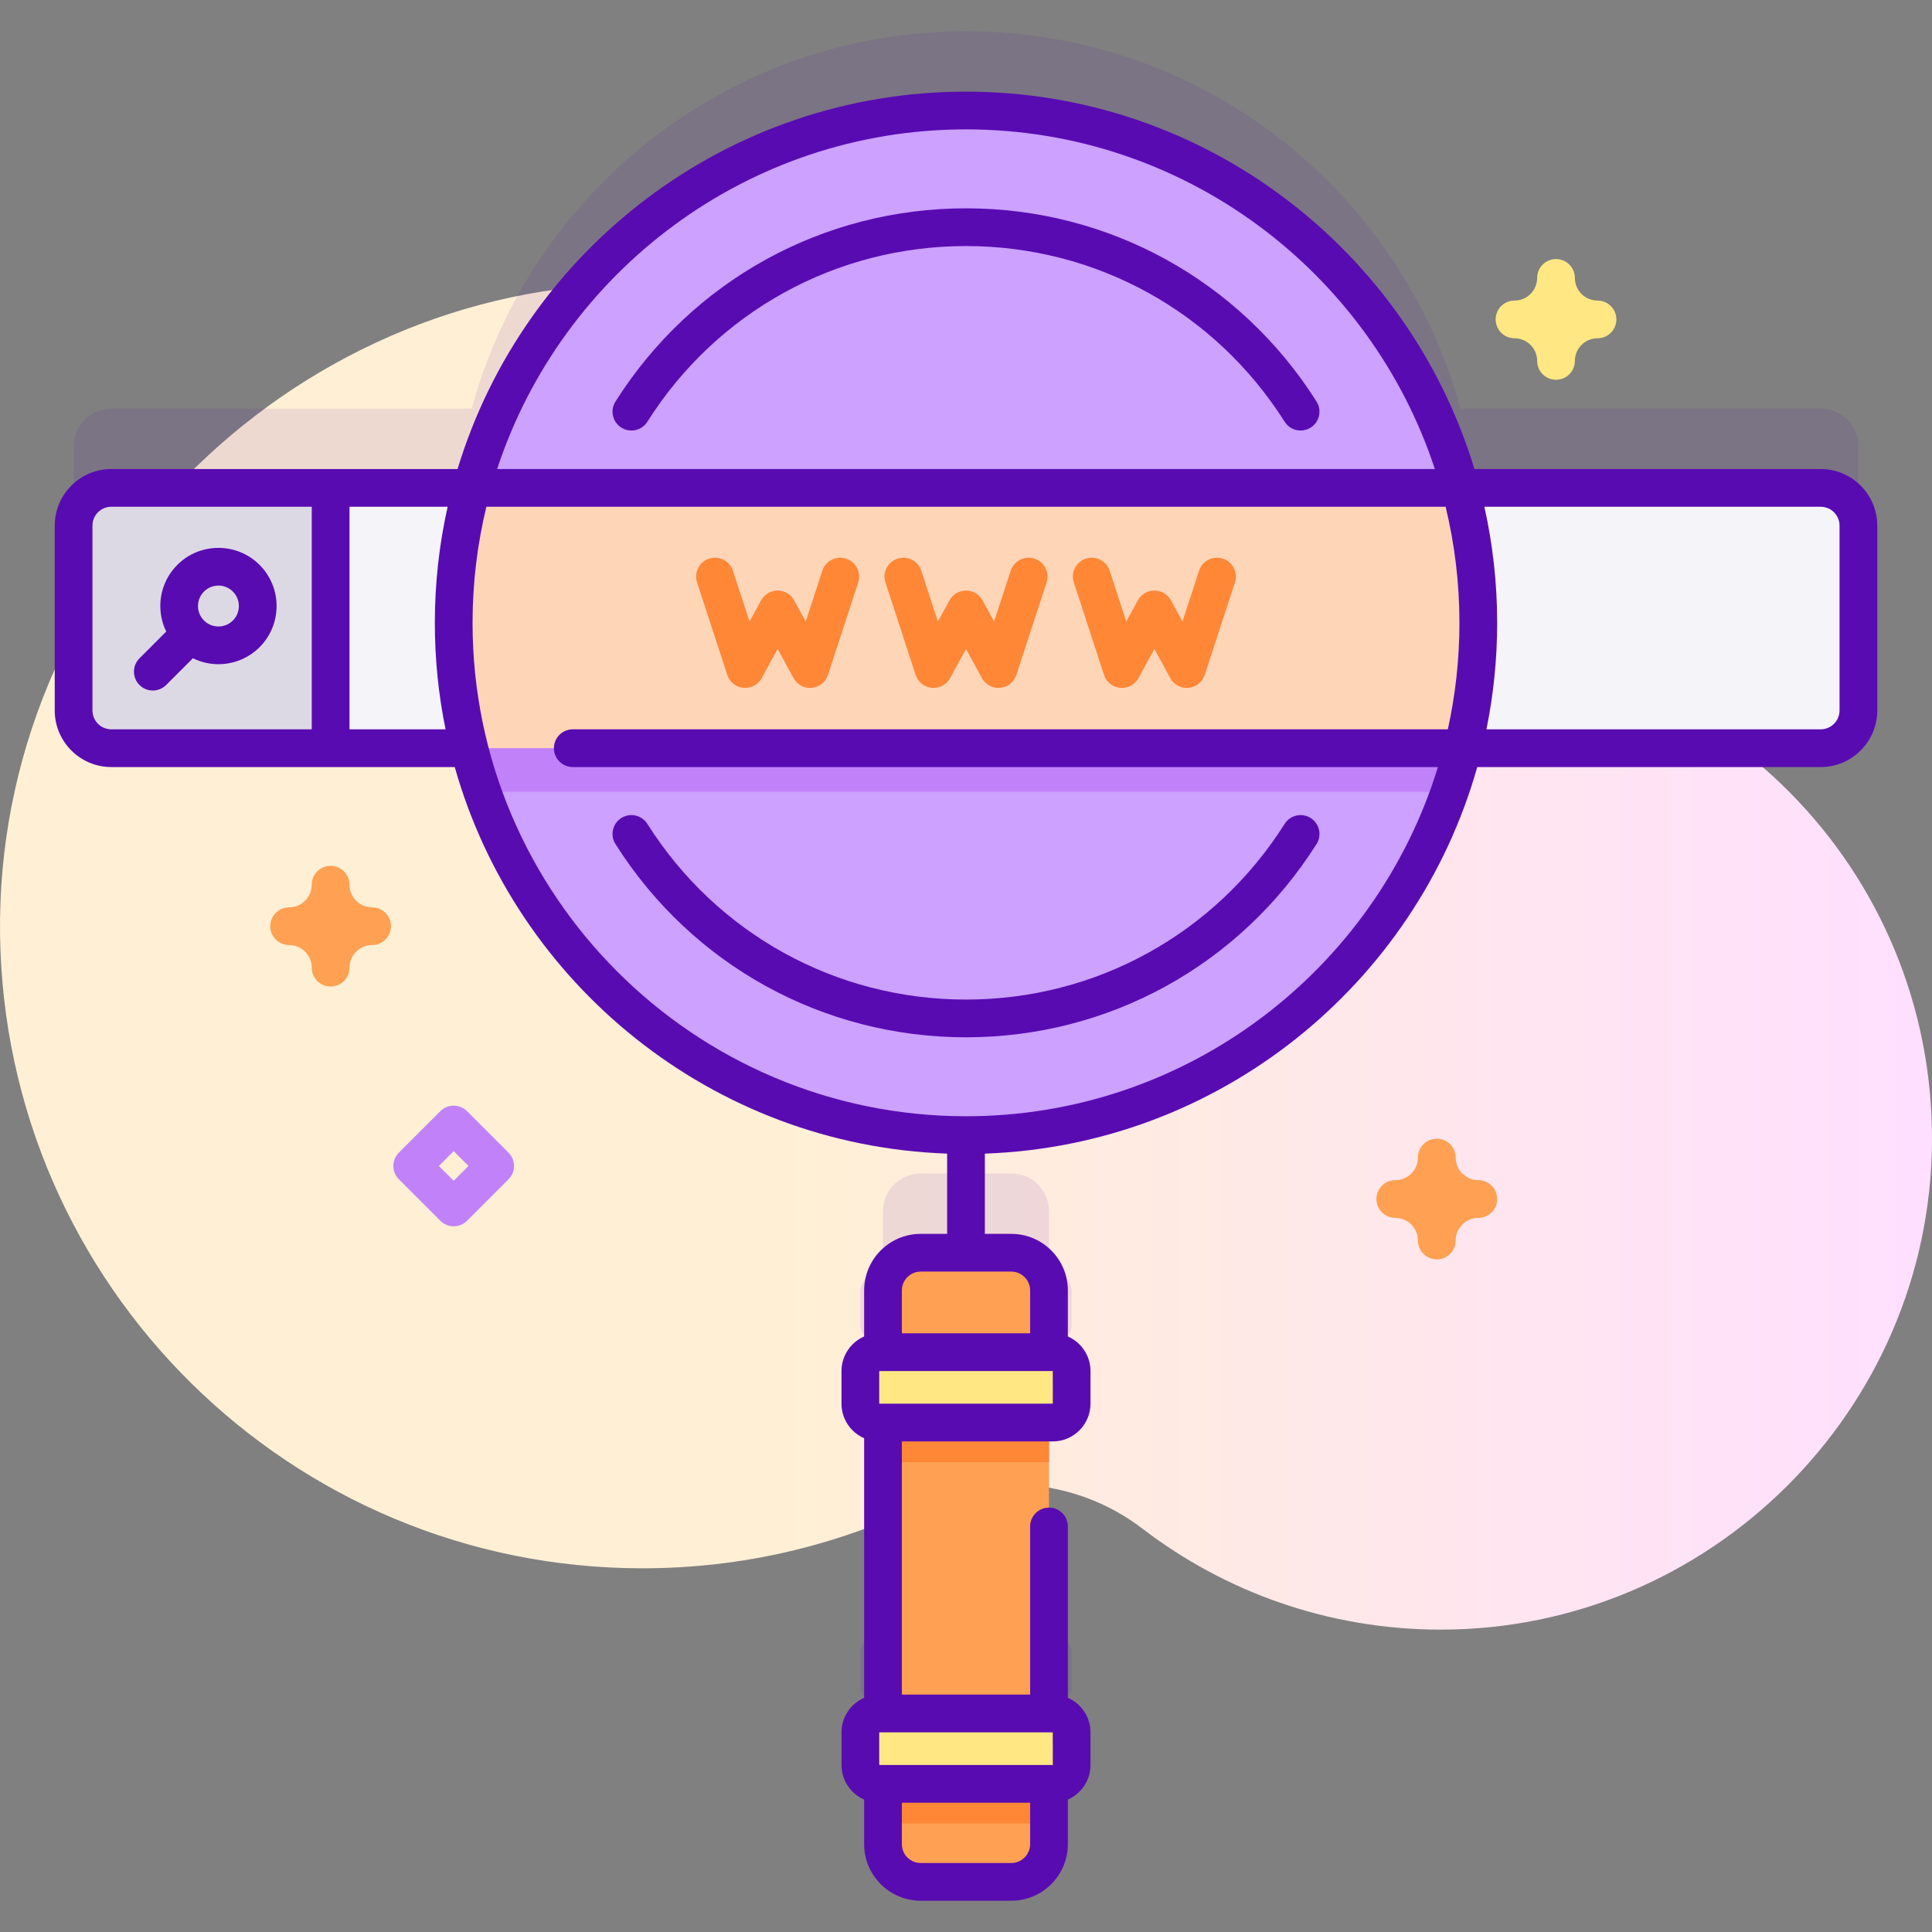 <?xml version="1.0" encoding="iso-8859-1"?>
<!-- Generator: Adobe Illustrator 23.0.3, SVG Export Plug-In . SVG Version: 6.00 Build 0)  -->
<svg version="1.1" id="Capa_1" xmlns="http://www.w3.org/2000/svg" xmlns:xlink="http://www.w3.org/1999/xlink" x="0px" y="0px"
	 viewBox="0 0 512 512" style="enable-background:new 0 0 512 512;" xml:space="preserve">
<rect x="0" y="0" width="512" height="512" fill="#808080" stroke="none"/>
<g>
	<linearGradient id="SVGID_1_" gradientUnits="userSpaceOnUse" x1="206.867" y1="253.5" x2="802.41" y2="253.5">
		<stop  offset="7.011211e-04" style="stop-color:#FFF0D5"/>
		<stop  offset="0.511" style="stop-color:#FFDFFF"/>
		<stop  offset="1" style="stop-color:#D9CEFF"/>
	</linearGradient>
	<path style="fill:url(#SVGID_1_);" d="M382.606,171.515c-0.192-0.001-0.385-0.002-0.577-0.002
		c-32.034-0.05-62.385-13.844-83.44-37.986c-31.366-35.964-77.6-58.622-129.121-58.393C75.956,75.549-1.195,154.115,0.014,247.62
		c1.203,92.986,76.955,167.995,170.227,167.995c26.343,0,51.286-5.987,73.547-16.672c19.194-9.213,42.065-6.784,58.968,6.161
		c21.863,16.745,49.19,26.713,78.846,26.763c71.382,0.119,129.981-58.02,130.396-129.401
		C512.416,230.417,454.556,171.939,382.606,171.515z"/>
	<g>
		<path style="opacity:0.1;fill:#590BB2;" d="M278.995,355.99c2.761,0,4.999-2.238,4.999-4.999v-8.653
			c0-2.761-2.238-4.999-4.999-4.999h-1v-16.355c0-5.519-4.479-9.998-9.998-9.998h-23.995c-5.519,0-9.998,4.479-9.998,9.998v16.355
			h-1c-2.761,0-4.999,2.238-4.999,4.999v8.653c0,2.761,2.238,4.999,4.999,4.999h1v77.102h-1c-2.761,0-4.999,2.238-4.999,4.999v8.653
			c0,2.761,2.238,4.999,4.999,4.999h1v15.97c0,5.529,4.479,9.998,9.998,9.998h23.995c5.519,0,9.998-4.469,9.998-9.998v-15.97h1
			c2.761,0,4.999-2.238,4.999-4.999v-8.653c0-2.761-2.238-4.999-4.999-4.999h-1V355.99H278.995z"/>
		<path style="opacity:0.1;fill:#590BB2;" d="M482.502,108.298h-95.504C371.305,50.665,318.606,8.285,256,8.285
			s-115.305,42.38-130.998,100.013H29.498c-5.519,0-9.998,4.479-9.998,9.998v48.98c0,5.529,4.479,9.998,9.998,9.998h94.838
			c14.821,58.92,68.145,102.544,131.664,102.544s116.844-43.624,131.664-102.544h94.838c5.519,0,9.998-4.469,9.998-9.998v-48.98
			C492.5,112.777,488.021,108.298,482.502,108.298z"/>
		<g>
			<g>
				<g>
					<g>
						<circle style="fill:#CCA1FF;" cx="256" cy="165.051" r="135.766"/>
						<path style="fill:#F5F4F9;" d="M492.5,139.296v48.98c0,5.529-4.479,9.998-9.998,9.998H29.498
							c-5.519,0-9.998-4.469-9.998-9.998v-48.98c0-5.519,4.479-9.998,9.998-9.998h453.004
							C488.021,129.298,492.5,133.777,492.5,139.296z"/>
						<path style="fill:#C182F9;" d="M384.205,209.833c4.901-14.017,7.565-29.086,7.565-44.783c0-7.33-0.58-14.52-1.7-21.54H121.93
							c-1.12,7.02-1.7,14.21-1.7,21.54c0,15.698,2.664,30.766,7.565,44.783H384.205z"/>
						<path style="fill:#FFD5B8;" d="M391.761,165.051c0,11.458-1.42,22.595-4.099,33.223H124.338
							c-2.679-10.628-4.099-21.765-4.099-33.223c0-12.377,1.66-24.365,4.759-35.752h262.005
							C390.101,140.686,391.761,152.673,391.761,165.051z"/>
						<path style="fill:#DDD9E4;" d="M87.619,198.278H29.502c-5.522,0-9.998-4.476-9.998-9.998v-48.985
							c0-5.522,4.476-9.998,9.998-9.998h58.117V198.278z"/>
						<path style="fill:#FFA052;" d="M277.995,341.983v146.729c0,5.529-4.479,9.998-9.998,9.998h-23.995
							c-5.519,0-9.998-4.469-9.998-9.998V341.983c0-5.519,4.479-9.998,9.998-9.998h23.995
							C273.516,331.985,277.995,336.464,277.995,341.983z"/>
						<rect x="234.004" y="368.837" style="fill:#FF8736;" width="43.991" height="18.646"/>
						<rect x="234.004" y="464.587" style="fill:#FF8736;" width="43.991" height="18.656"/>
						<path style="fill:#FFE783;" d="M278.995,376.99h-45.99c-2.761,0-4.999-2.238-4.999-4.999v-8.653
							c0-2.761,2.238-4.999,4.999-4.999h45.99c2.761,0,4.999,2.238,4.999,4.999v8.653
							C283.994,374.752,281.756,376.99,278.995,376.99z"/>
						<path style="fill:#FFE783;" d="M278.995,472.743h-45.99c-2.761,0-4.999-2.238-4.999-4.999v-8.653
							c0-2.761,2.238-4.999,4.999-4.999h45.99c2.761,0,4.999,2.238,4.999,4.999v8.653
							C283.994,470.504,281.756,472.743,278.995,472.743z"/>
					</g>
					<g>
						<g>
							<path style="fill:#FF8736;" d="M214.676,182.303c-1.819,0-3.509-0.991-4.39-2.61l-4.207-7.731l-4.207,7.731
								c-0.953,1.753-2.857,2.766-4.847,2.589c-1.988-0.183-3.677-1.53-4.296-3.427l-8.001-24.506
								c-0.857-2.624,0.576-5.446,3.201-6.303c2.623-0.854,5.447,0.576,6.303,3.201l4.401,13.481l3.055-5.613
								c0.875-1.609,2.56-2.61,4.391-2.61c1.831,0,3.516,1.001,4.391,2.61l3.055,5.613l4.401-13.481
								c0.857-2.624,3.681-4.059,6.303-3.201c2.624,0.857,4.058,3.679,3.2,6.303l-8.001,24.506
								c-0.619,1.897-2.308,3.244-4.296,3.427C214.979,182.296,214.827,182.303,214.676,182.303z"/>
						</g>
						<g>
							<path style="fill:#FF8736;" d="M264.597,182.303c-1.819,0-3.509-0.991-4.39-2.61L256,171.963l-4.207,7.731
								c-0.953,1.753-2.853,2.766-4.847,2.589c-1.988-0.183-3.677-1.53-4.296-3.427l-8.001-24.506
								c-0.857-2.624,0.576-5.446,3.201-6.303c2.625-0.854,5.446,0.576,6.303,3.201l4.401,13.481l3.055-5.613
								c0.875-1.609,2.56-2.61,4.391-2.61s3.516,1.001,4.391,2.61l3.055,5.613l4.401-13.481c0.857-2.624,3.682-4.059,6.303-3.201
								c2.624,0.857,4.058,3.679,3.2,6.303l-8.001,24.506c-0.619,1.897-2.308,3.244-4.296,3.427
								C264.9,182.296,264.748,182.303,264.597,182.303z"/>
						</g>
						<g>
							<path style="fill:#FF8736;" d="M314.518,182.303c-1.819,0-3.509-0.991-4.39-2.61l-4.207-7.731l-4.207,7.731
								c-0.953,1.753-2.855,2.766-4.847,2.589c-1.988-0.183-3.677-1.53-4.296-3.427l-8.001-24.506
								c-0.857-2.624,0.576-5.446,3.201-6.303c2.625-0.854,5.447,0.576,6.303,3.201l4.401,13.481l3.055-5.613
								c0.875-1.609,2.56-2.61,4.391-2.61c1.831,0,3.516,1.001,4.391,2.61l3.055,5.613l4.401-13.481
								c0.857-2.624,3.68-4.059,6.303-3.201c2.624,0.857,4.058,3.679,3.201,6.303l-8.001,24.506
								c-0.619,1.897-2.308,3.244-4.296,3.427C314.821,182.296,314.669,182.303,314.518,182.303z"/>
						</g>
					</g>
					<g>
						<path style="fill:#590BB2;" d="M256,274.895c37.891,0,72.618-19.146,92.897-51.215c1.477-2.333,0.78-5.422-1.553-6.897
							c-2.338-1.476-5.423-0.779-6.898,1.554C322.01,247.49,290.441,264.895,256,264.895s-66.01-17.405-84.446-46.559
							c-1.475-2.333-4.561-3.029-6.898-1.554c-2.333,1.476-3.029,4.564-1.553,6.897C183.382,255.75,218.109,274.895,256,274.895z"/>
						<path style="fill:#590BB2;" d="M348.897,106.421C328.618,74.352,293.889,55.207,256,55.207s-72.618,19.146-92.897,51.214
							c-1.477,2.334-0.78,5.423,1.553,6.898c2.334,1.474,5.423,0.78,6.898-1.553c18.437-29.154,50.006-46.56,84.446-46.56
							s66.01,17.405,84.446,46.56c0.951,1.504,2.572,2.328,4.23,2.328c0.913,0,1.838-0.251,2.668-0.775
							C349.678,111.843,350.374,108.755,348.897,106.421z"/>
						<path style="fill:#590BB2;" d="M482.498,124.297h-91.756C373.224,66.488,319.451,24.285,256,24.285
							S138.776,66.488,121.258,124.297H29.502c-8.27,0-14.998,6.729-14.998,14.998v48.985c0,8.27,6.729,14.998,14.998,14.998h91.01
							C136.775,260.843,188.823,303.536,251,305.719v21.265h-6.997c-8.27,0-14.998,6.729-14.998,14.998v12.197
							c-3.527,1.547-5.999,5.067-5.999,9.158v8.653c0,4.091,2.472,7.612,5.999,9.158v68.783c-3.527,1.547-5.999,5.067-5.999,9.158
							v8.653c0,4.091,2.472,7.612,5.999,9.158v11.814c0,8.27,6.729,14.998,14.998,14.998h23.994c8.27,0,14.998-6.729,14.998-14.998
							v-11.814c3.527-1.547,5.999-5.067,5.999-9.158v-8.653c0-4.091-2.472-7.612-5.999-9.158V404.53c0-2.762-2.238-5-5-5
							s-5,2.238-5,5v44.562h-33.99V381.99h39.99c5.514,0,9.999-4.485,9.999-9.999v-8.653c0-4.091-2.472-7.612-5.999-9.158v-12.197
							c0-8.27-6.729-14.998-14.998-14.998H261v-21.265c62.177-2.183,114.225-44.876,130.489-102.441h91.01
							c8.27,0,14.998-6.729,14.998-14.998v-48.985C497.496,131.025,490.767,124.297,482.498,124.297z M278.994,459.09l0.007,8.652
							l-45.995,0.001l-0.001-8.652L278.994,459.09z M267.997,493.715h-23.994c-2.756,0-4.998-2.242-4.998-4.998v-10.974h33.99
							v10.974C272.995,491.472,270.753,493.715,267.997,493.715z M233.006,371.991l-0.001-8.652l45.989-0.001l0.007,8.652
							L233.006,371.991z M272.995,341.982v11.356h-33.99v-11.356c0-2.756,2.242-4.998,4.998-4.998h23.994
							C270.753,336.984,272.995,339.226,272.995,341.982z M256,34.285c57.879,0,107.088,37.803,124.255,90.012h-248.51
							C148.912,72.088,198.12,34.285,256,34.285z M24.504,188.28v-48.985c0-2.756,2.242-4.998,4.998-4.998h53.117v58.981H29.502
							C26.746,193.278,24.504,191.036,24.504,188.28z M92.619,193.278v-58.981h26.009c-2.216,9.903-3.393,20.193-3.393,30.755
							c0,9.665,0.98,19.105,2.844,28.227H92.619z M256,295.817c-72.104,0-130.766-58.661-130.766-130.766
							c0-10.591,1.275-20.888,3.662-30.755h254.207c2.388,9.867,3.662,20.164,3.662,30.755c0,9.689-1.069,19.133-3.077,28.227
							H151.791c-2.762,0-5,2.238-5,5s2.238,5,5,5h229.27C364.671,256.791,314.81,295.817,256,295.817z M487.496,188.28
							c0,2.756-2.242,4.998-4.998,4.998h-88.577c1.864-9.122,2.844-18.562,2.844-28.227c0-10.562-1.178-20.852-3.393-30.755h89.126
							c2.756,0,4.998,2.242,4.998,4.998V188.28z"/>
						<path style="fill:#590BB2;" d="M68.79,149.703c-6.012-6.014-15.795-6.014-21.807,0c-4.774,4.773-5.743,11.919-2.936,17.672
							l-7.085,7.085c-1.953,1.952-1.953,5.118,0,7.07c0.976,0.977,2.256,1.465,3.535,1.465s2.56-0.488,3.535-1.465l7.085-7.085
							c2.13,1.039,4.447,1.574,6.769,1.574c3.949,0,7.897-1.503,10.903-4.51C74.803,165.498,74.803,155.715,68.79,149.703z
							 M61.72,164.439c-2.113,2.113-5.553,2.113-7.666,0s-2.113-5.553,0-7.666c1.057-1.057,2.445-1.585,3.833-1.585
							s2.776,0.528,3.833,1.585C63.833,158.886,63.833,162.326,61.72,164.439z"/>
					</g>
				</g>
				<path style="fill:#FFA052;" d="M380.766,333.751c-2.762,0-5-2.238-5-5c0-3.306-2.689-5.995-5.995-5.995c-2.762,0-5-2.238-5-5
					s2.238-5,5-5c3.306,0,5.995-2.689,5.995-5.995c0-2.762,2.238-5,5-5s5,2.238,5,5c0,3.306,2.689,5.995,5.995,5.995
					c2.762,0,5,2.238,5,5s-2.238,5-5,5c-3.306,0-5.995,2.689-5.995,5.995C385.766,331.512,383.528,333.751,380.766,333.751z"/>
				<path style="fill:#FFE783;" d="M412.362,100.645c-2.762,0-5-2.238-5-5c0-3.306-2.689-5.995-5.995-5.995c-2.762,0-5-2.238-5-5
					s2.238-5,5-5c3.306,0,5.995-2.689,5.995-5.995c0-2.762,2.238-5,5-5s5,2.238,5,5c0,3.306,2.689,5.995,5.995,5.995
					c2.762,0,5,2.238,5,5s-2.238,5-5,5c-3.306,0-5.995,2.689-5.995,5.995C417.362,98.407,415.124,100.645,412.362,100.645z"/>
				<path style="fill:#FFA052;" d="M87.619,261.447c-2.762,0-5-2.238-5-5c0-3.306-2.689-5.995-5.995-5.995c-2.762,0-5-2.238-5-5
					s2.238-5,5-5c3.306,0,5.995-2.689,5.995-5.995c0-2.762,2.238-5,5-5s5,2.238,5,5c0,3.306,2.689,5.995,5.995,5.995
					c2.762,0,5,2.238,5,5s-2.238,5-5,5c-3.306,0-5.995,2.689-5.995,5.995C92.619,259.209,90.381,261.447,87.619,261.447z"/>
				<path style="fill:#C182F9;" d="M120.234,324.988c-1.279,0-2.56-0.488-3.535-1.465l-10.994-10.994
					c-1.953-1.952-1.953-5.118,0-7.07l10.994-10.994c1.951-1.953,5.119-1.953,7.07,0l10.994,10.994c1.953,1.952,1.953,5.118,0,7.07
					l-10.994,10.994C122.794,324.5,121.514,324.988,120.234,324.988z M116.311,308.994l3.923,3.923l3.923-3.923l-3.923-3.923
					L116.311,308.994z"/>
			</g>
		</g>
	</g>
</g>
<g>
</g>
<g>
</g>
<g>
</g>
<g>
</g>
<g>
</g>
<g>
</g>
<g>
</g>
<g>
</g>
<g>
</g>
<g>
</g>
<g>
</g>
<g>
</g>
<g>
</g>
<g>
</g>
<g>
</g>
</svg>
